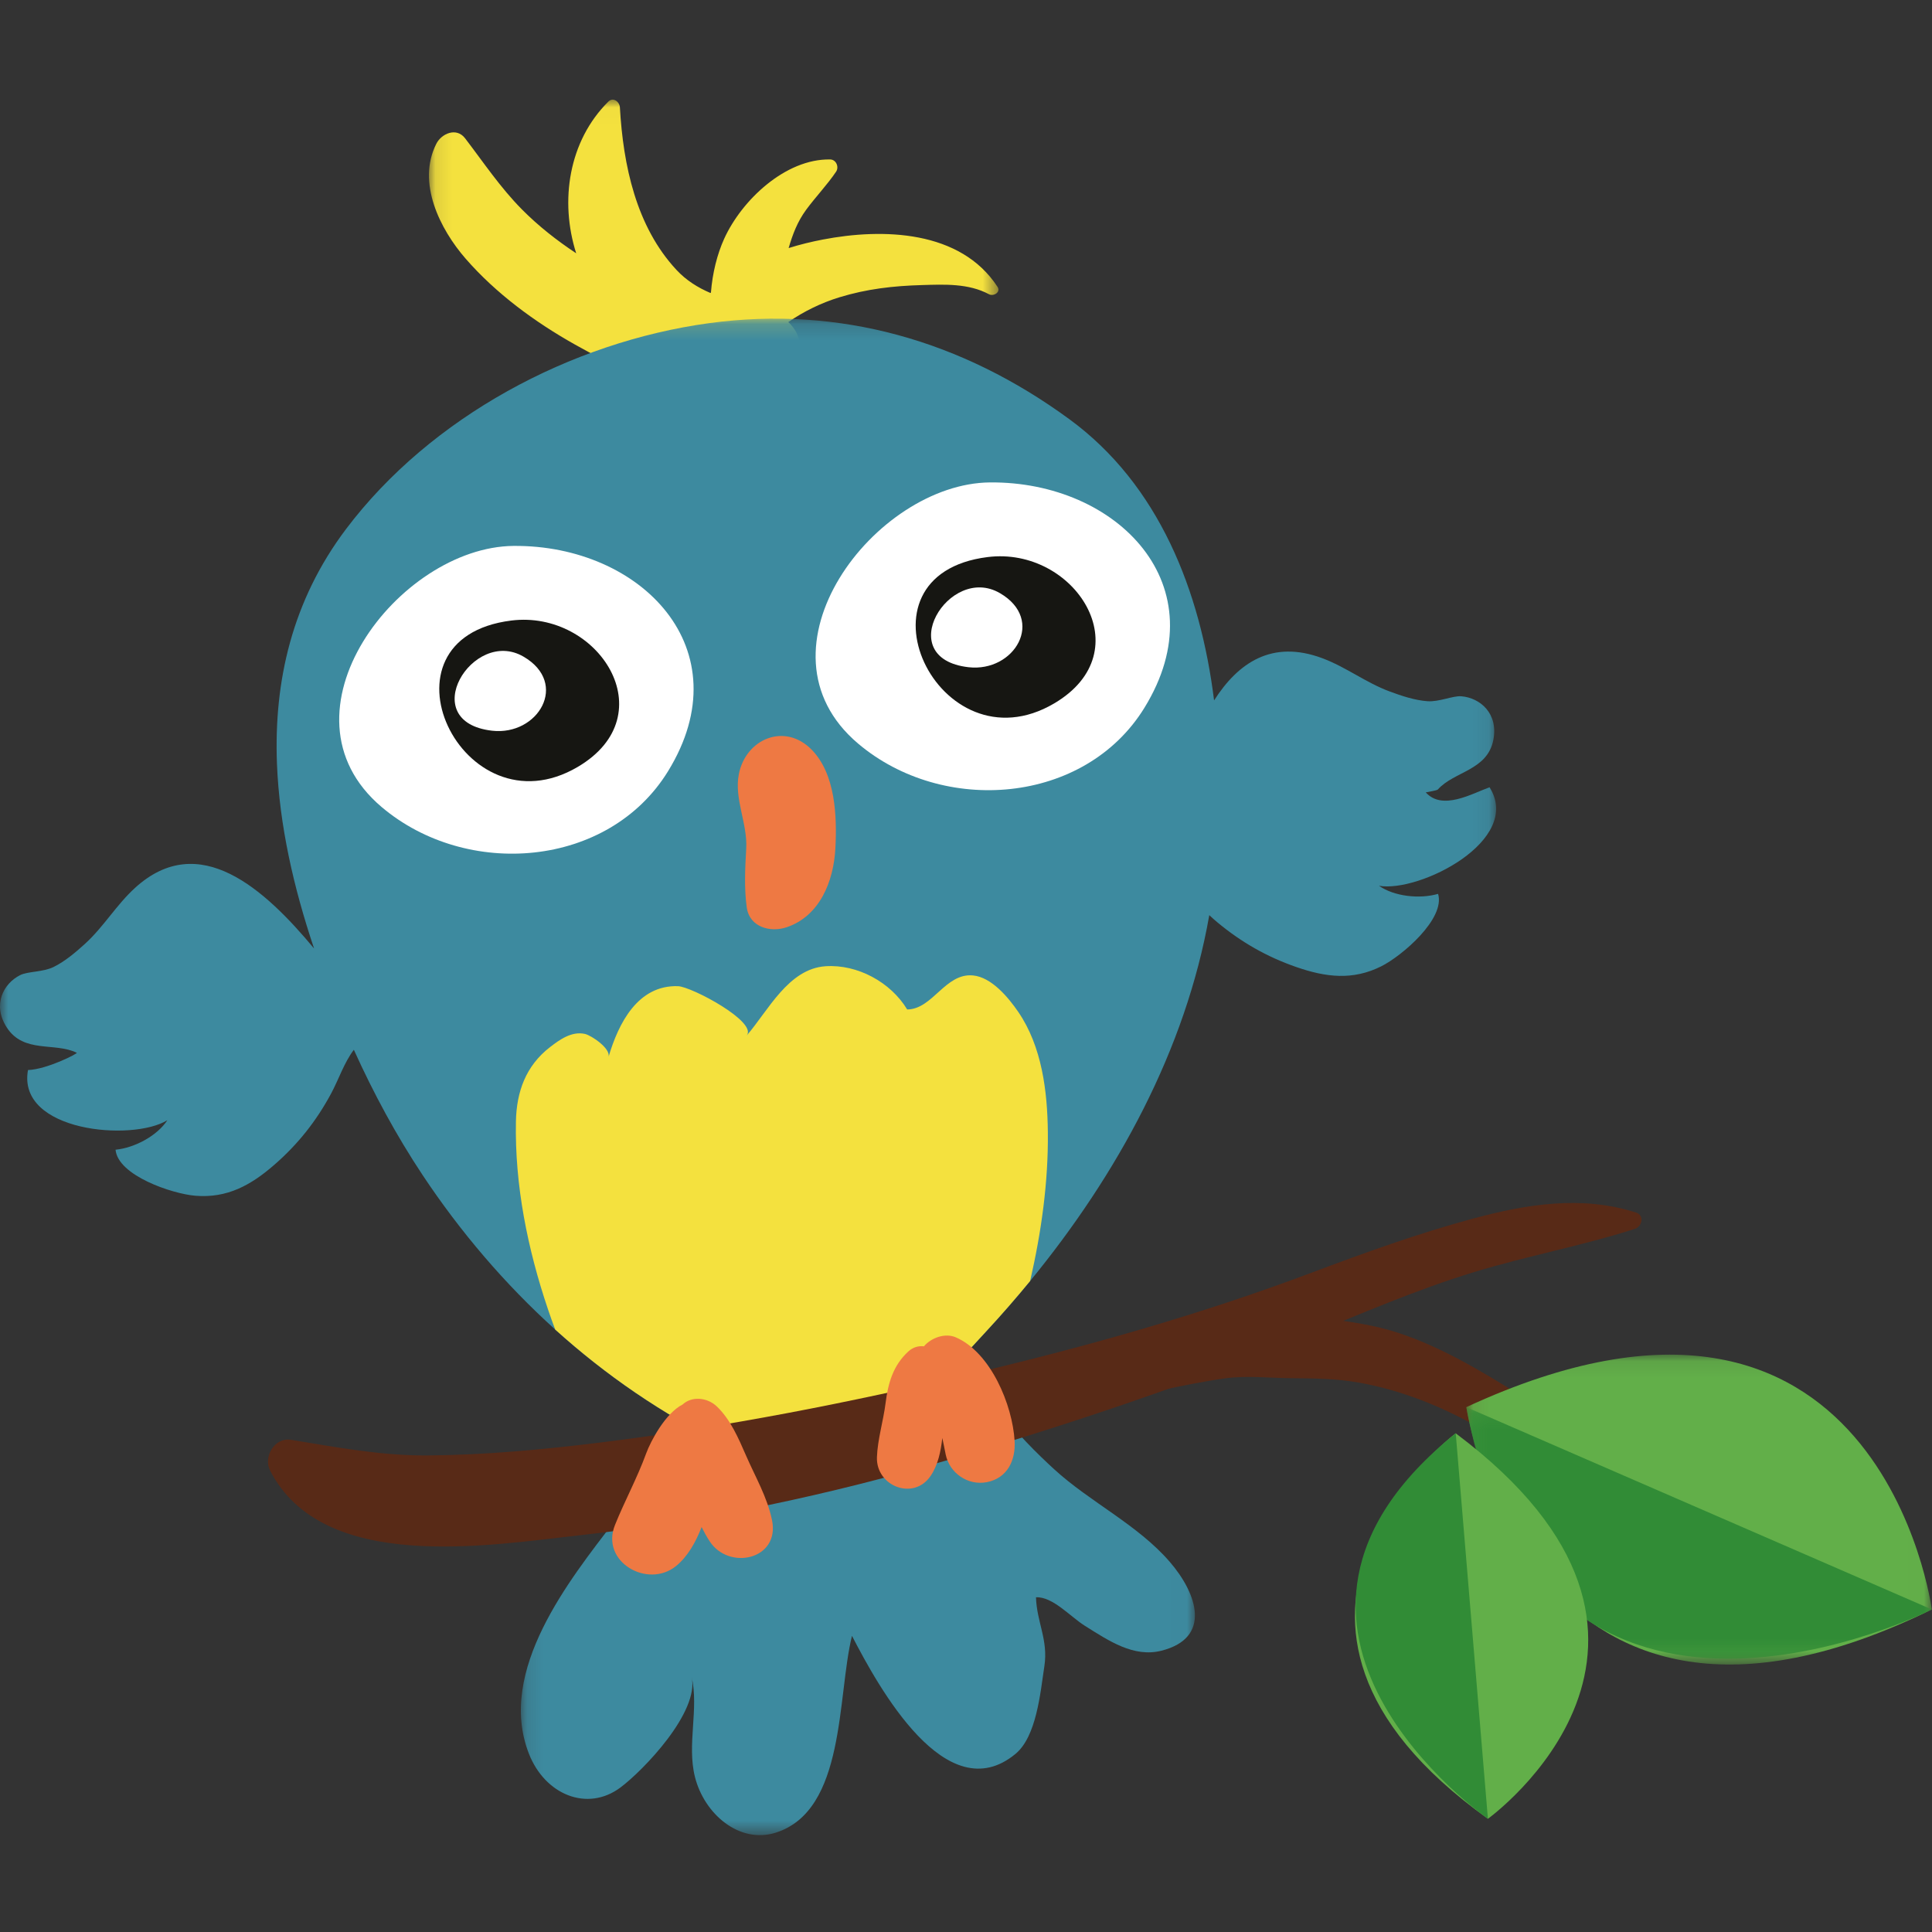 <?xml version="1.0" encoding="UTF-8"?>
<svg width="120px" height="120px" viewBox="0 0 120 120" version="1.1" xmlns="http://www.w3.org/2000/svg" xmlns:xlink="http://www.w3.org/1999/xlink">
    <rect x="0" y="0" width="120" height="120" fill="#333333" stroke="none"/>
    <!-- Generator: Sketch 51.1 (57501) - http://www.bohemiancoding.com/sketch -->
    <title>Bird5</title>
    <desc>Created with Sketch.</desc>
    <defs>
        <polygon id="path-1" points="0.125 0.06 41.992 0.06 41.992 32.4 0.125 32.4"></polygon>
        <polygon id="path-3" points="0.104 0.016 35.474 0.016 35.474 19.423 0.104 19.423"></polygon>
        <polygon id="path-5" points="0 0.166 92.926 0.166 92.926 71.975 0 71.975"></polygon>
        <polygon id="path-7" points="0.08 0.093 28.994 0.093 28.994 19.34 0.08 19.34"></polygon>
        <polygon id="path-9" points="0.08 0.132 28.994 0.132 28.994 15.758 0.08 15.758"></polygon>
    </defs>
    <g id="Bird5" stroke="none" stroke-width="1" fill="none" fill-rule="evenodd">
        <g id="Group" transform="translate(0, 6)">
            <g id="Group-3" transform="translate(32.227, 75.584)">
                <mask id="mask-2" fill="white">
                    <use xlink:href="#path-1"></use>
                </mask>
                <g id="Clip-2"></g>
                <path d="M28.271,0.784 C27.109,3.776 31.361,7.941 33.243,9.668 C35.475,11.717 38.432,13.11 40.436,15.433 C42.164,17.438 43.024,20.152 39.917,20.943 C38.191,21.383 36.641,20.328 35.164,19.403 C34.246,18.828 33.171,17.582 32.12,17.625 C32.167,19.182 32.89,20.262 32.641,21.905 C32.387,23.579 32.153,26.279 30.839,27.36 C26.554,30.888 22.352,23.234 20.691,20.022 C19.761,23.779 20.312,30.871 15.953,32.247 C13.694,32.959 11.516,31.084 10.938,28.788 C10.427,26.754 11.194,24.572 10.731,22.555 C11.235,24.751 7.716,28.393 6.304,29.445 C4.255,30.971 1.621,29.896 0.623,27.338 C-1.394,22.167 3.195,16.501 5.897,12.954 C8.689,9.288 10.952,4.525 12.444,0.06 L28.271,0.784 Z" id="Fill-1" fill="#3D8A9F" mask="url(#mask-2)"></path>
            </g>
            <g id="Group-6" transform="translate(26.54, 0.173)">
                <mask id="mask-4" fill="white">
                    <use xlink:href="#path-3"></use>
                </mask>
                <g id="Clip-5"></g>
                <path d="M35.417,11.642 C33.12,8.121 28.3,7.987 24.564,8.706 C23.852,8.843 23.14,9.016 22.443,9.235 C22.692,8.389 22.984,7.601 23.534,6.853 C24.128,6.046 24.829,5.322 25.391,4.491 C25.588,4.2 25.398,3.739 25.025,3.731 C22.246,3.678 19.528,6.26 18.44,8.656 C18.009,9.605 17.711,10.782 17.618,11.996 C17.609,12.005 17.599,12.016 17.589,12.026 C16.809,11.693 16.088,11.248 15.476,10.59 C12.97,7.898 12.166,4.083 11.963,0.494 C11.944,0.156 11.55,-0.165 11.247,0.136 C8.781,2.578 8.213,6.306 9.248,9.559 C8.044,8.762 6.908,7.872 5.881,6.837 C4.543,5.488 3.491,3.913 2.346,2.415 C1.811,1.715 0.88,2.12 0.558,2.761 C-0.655,5.17 0.774,8.049 2.388,9.9 C4.269,12.058 6.677,13.825 9.164,15.223 C11.757,16.681 14.638,18.029 17.548,18.719 C19.382,19.153 23.223,20.078 24.991,18.682 C25.475,18.528 25.883,18.324 26.291,17.937 C26.691,17.558 26.726,16.811 26.201,16.505 C25.759,16.247 25.37,16.088 24.898,15.955 C24.386,15.584 23.767,15.404 23.123,15.232 C23.121,15.079 23.097,14.922 23.043,14.763 C22.916,14.391 22.696,14.085 22.421,13.833 C23.389,13.164 24.48,12.635 25.585,12.296 C27.298,11.771 28.944,11.584 30.721,11.533 C32.123,11.492 33.61,11.42 34.889,12.103 C35.168,12.252 35.638,11.981 35.417,11.642" id="Fill-4" fill="#F4E13E" mask="url(#mask-4)"></path>
            </g>
            <g id="Group-9" transform="translate(0, 13.626)">
                <mask id="mask-6" fill="white">
                    <use xlink:href="#path-5"></use>
                </mask>
                <g id="Clip-8"></g>
                <path d="M92.519,29.273 C91.404,29.677 89.584,30.737 88.557,29.59 C88.663,29.566 89.25,29.475 89.309,29.409 C90.319,28.278 92.392,28.234 92.757,26.32 C93.069,24.685 91.935,23.718 90.765,23.621 C90.241,23.578 89.377,23.984 88.652,23.927 C87.855,23.866 87.045,23.593 86.312,23.321 C84.829,22.771 83.606,21.806 82.124,21.254 C79.009,20.095 76.908,21.532 75.409,23.877 C74.562,17.08 71.986,10.486 66.421,6.412 C59.754,1.529 52.162,-0.655 44.05,0.445 C35.464,1.613 26.745,6.271 21.493,13.235 C18.137,17.686 17.007,22.693 17.202,27.801 C17.35,31.636 18.246,35.53 19.508,39.287 C16.432,35.588 12.372,31.893 8.39,35.519 C7.22,36.584 6.446,37.935 5.276,38.999 C4.697,39.524 4.047,40.08 3.331,40.434 C2.679,40.757 1.726,40.703 1.257,40.938 C0.206,41.464 -0.484,42.784 0.416,44.185 C1.469,45.825 3.408,45.092 4.768,45.765 C4.847,45.804 2.924,46.795 1.739,46.836 C1.041,50.673 8.226,51.294 10.396,49.951 C9.766,50.913 8.384,51.663 7.177,51.786 C7.324,53.388 10.692,54.526 12.133,54.644 C14.109,54.806 15.58,53.991 17.035,52.725 C18.519,51.435 19.644,50.003 20.562,48.303 C21.04,47.416 21.38,46.359 21.979,45.578 C23.2,48.278 24.606,50.885 26.253,53.366 C28.593,56.887 31.357,60.129 34.486,62.956 C37.623,65.786 41.13,68.2 44.948,70.066 C46.994,71.067 49.127,72.583 51.411,71.718 C54.55,70.526 58.944,65.566 61.254,63.068 C62.192,62.057 63.101,61.012 63.984,59.938 C69.403,53.328 73.644,45.575 75.111,37.215 C75.274,37.368 75.437,37.516 75.604,37.654 C77.09,38.89 78.668,39.798 80.526,40.442 C82.35,41.073 84.018,41.281 85.791,40.394 C87.084,39.747 89.784,37.435 89.322,35.894 C88.156,36.23 86.594,36.049 85.65,35.392 C88.164,35.828 94.599,32.572 92.519,29.273" id="Fill-7" fill="#3D8A9F" mask="url(#mask-6)"></path>
            </g>
            <path d="M71.082,37.962 C67.38,43.977 58.575,44.655 53.293,40.181 C46.424,34.362 54.357,24.028 61.486,23.964 C69.41,23.892 75.749,30.381 71.082,37.962" id="Fill-10" fill="#FFFFFF"></path>
            <path d="M65.479,37.689 C58.292,41.925 52.519,29.703 61.346,28.6 C66.74,27.925 70.971,34.451 65.479,37.689" id="Fill-12" fill="#161612"></path>
            <path d="M62.108,30.841 C64.956,32.503 63.012,35.768 60.157,35.442 C55.373,34.895 58.946,29.004 62.101,30.838 C62.104,30.839 62.105,30.84 62.108,30.841" id="Fill-14" fill="#FFFFFF"></path>
            <path d="M41.491,41.906 C37.789,47.92 28.984,48.599 23.702,44.124 C16.833,38.306 24.766,27.972 31.895,27.908 C39.819,27.836 46.158,34.324 41.491,41.906" id="Fill-16" fill="#FFFFFF"></path>
            <path d="M35.888,41.632 C28.701,45.868 22.929,33.647 31.756,32.543 C37.15,31.869 41.38,38.395 35.888,41.632" id="Fill-18" fill="#161612"></path>
            <path d="M32.517,34.785 C35.366,36.447 33.421,39.712 30.566,39.386 C25.783,38.839 29.356,32.948 32.511,34.782 C32.513,34.783 32.515,34.784 32.517,34.785" id="Fill-20" fill="#FFFFFF"></path>
            <path d="M46.382,50.361 C46.219,49.18 46.277,47.978 46.349,46.704 C46.437,45.14 45.588,43.623 45.892,42.08 C46.322,39.892 48.748,38.856 50.422,40.573 C51.894,42.081 51.993,44.696 51.887,46.692 C51.777,48.756 50.913,50.894 48.868,51.591 C47.865,51.934 46.553,51.6 46.382,50.361" id="Fill-22" fill="#EE7943"></path>
            <path d="M34.032,75.312 C34.175,75.739 34.326,76.161 34.486,76.581 C37.623,79.412 41.129,81.826 44.949,83.692 C46.994,84.692 49.127,86.209 51.411,85.343 C54.55,84.151 58.944,79.191 61.254,76.694 C62.192,75.682 63.101,74.637 63.984,73.564 C64.683,70.518 65.117,67.411 65.084,64.328 C65.058,61.786 64.719,59.005 63.248,56.854 C62.635,55.958 61.587,54.692 60.43,54.586 C58.708,54.425 57.932,56.69 56.346,56.7 C55.323,55.001 53.252,53.885 51.283,54.014 C48.964,54.166 47.712,56.78 46.37,58.33 C47.101,57.489 42.955,55.28 42.11,55.253 C39.623,55.174 38.418,57.542 37.796,59.652 C37.949,59.129 36.743,58.317 36.337,58.22 C35.506,58.033 34.755,58.581 34.159,59.041 C32.66,60.201 32.08,61.809 32.045,63.663 C31.967,67.61 32.773,71.585 34.032,75.312" id="Fill-24" fill="#F4E13E"></path>
            <path d="M101.535,70.331 C98.246,71.385 94.855,72.005 91.553,73.013 C87.974,74.106 84.521,75.603 81.063,77.019 C73.898,79.954 66.55,82.425 59.124,84.612 C51.568,86.837 43.886,88.483 36.054,89.352 C30.357,89.984 20.051,91.742 16.775,85.336 C16.342,84.491 17.051,83.263 18.065,83.428 C20.914,83.891 23.678,84.424 26.583,84.4 C30.158,84.372 33.718,84.036 37.264,83.6 C45.059,82.642 52.802,81.108 60.44,79.303 C67.581,77.616 74.582,75.635 81.449,73.054 C84.741,71.818 88.049,70.62 91.446,69.701 C94.795,68.795 98.237,68.228 101.61,69.311 C102.16,69.488 101.997,70.182 101.535,70.331" id="Fill-26" fill="#582A17"></path>
            <path d="M63.02,83.505 C62.89,81.257 61.53,77.991 59.359,77.061 C58.715,76.786 57.859,77.071 57.385,77.623 C57.055,77.582 56.709,77.674 56.416,77.943 C55.471,78.813 55.162,79.904 55.004,81.152 C54.866,82.25 54.505,83.42 54.468,84.513 C54.409,86.307 56.74,87.231 57.799,85.676 C58.262,84.997 58.434,84.155 58.528,83.317 C58.602,83.651 58.668,83.989 58.737,84.334 C58.971,85.499 60.12,86.287 61.293,86.06 C62.578,85.811 63.089,84.691 63.02,83.505" id="Fill-28" fill="#EE7943"></path>
            <path d="M46.333,84.397 C45.874,83.342 45.36,82.143 44.512,81.347 C43.919,80.789 42.963,80.709 42.398,81.236 C41.328,81.777 40.412,83.515 40.132,84.282 C39.573,85.811 38.802,87.221 38.2,88.714 C37.271,91.013 40.235,92.695 41.988,91.272 C42.712,90.684 43.208,89.799 43.579,88.85 C43.731,89.154 43.894,89.45 44.077,89.73 C45.277,91.57 48.453,90.868 47.952,88.422 C47.658,86.991 46.911,85.726 46.333,84.397" id="Fill-30" fill="#EE7943"></path>
            <path d="M98.541,86.388 C96.206,85.983 94.225,84.055 92.232,82.884 C89.804,81.457 87.161,80.364 84.382,79.872 C83.005,79.628 81.609,79.613 80.216,79.603 C78.862,79.594 77.421,79.424 76.084,79.613 C74.719,79.807 73.371,80.083 72.024,80.369 C70.599,80.672 69.256,81.059 67.809,80.734 C67.144,80.584 66.944,79.515 67.498,79.127 C68.701,78.283 70.108,78.086 71.52,77.766 C73.028,77.424 74.535,77.07 76.053,76.776 C77.588,76.477 78.916,75.999 80.504,75.909 C82.078,75.819 83.662,76.033 85.2,76.347 C88.114,76.943 90.976,78.542 93.492,80.087 C95.574,81.366 98.575,83.158 99.103,85.759 C99.166,86.073 98.884,86.447 98.541,86.388" id="Fill-32" fill="#582A17"></path>
            <g id="Group-36" transform="translate(90.995, 78.047)">
                <mask id="mask-8" fill="white">
                    <use xlink:href="#path-7"></use>
                </mask>
                <g id="Clip-35"></g>
                <path d="M28.994,15.92 C28.994,15.92 25.773,-8.537 0.08,3.353 C0.08,3.353 3.891,28.23 28.994,15.92" id="Fill-34" fill="#62AF49" mask="url(#mask-8)"></path>
            </g>
            <g id="Group-39" transform="translate(90.995, 81.268)">
                <mask id="mask-10" fill="white">
                    <use xlink:href="#path-9"></use>
                </mask>
                <g id="Clip-38"></g>
                <path d="M0.08,0.132 L28.994,12.698 C28.994,12.698 4.702,25.045 0.08,0.132" id="Fill-37" fill="#318C36" mask="url(#mask-10)"></path>
            </g>
            <path d="M92.417,106.968 C92.417,106.968 107.685,95.975 90.418,83.025 C90.418,83.025 75.081,94.566 92.417,106.968" id="Fill-40" fill="#62AF49"></path>
            <path d="M90.418,83.025 L92.417,106.968 C92.417,106.968 75.349,95.123 90.418,83.025" id="Fill-42" fill="#318C36"></path>
        </g>
    </g>
</svg>